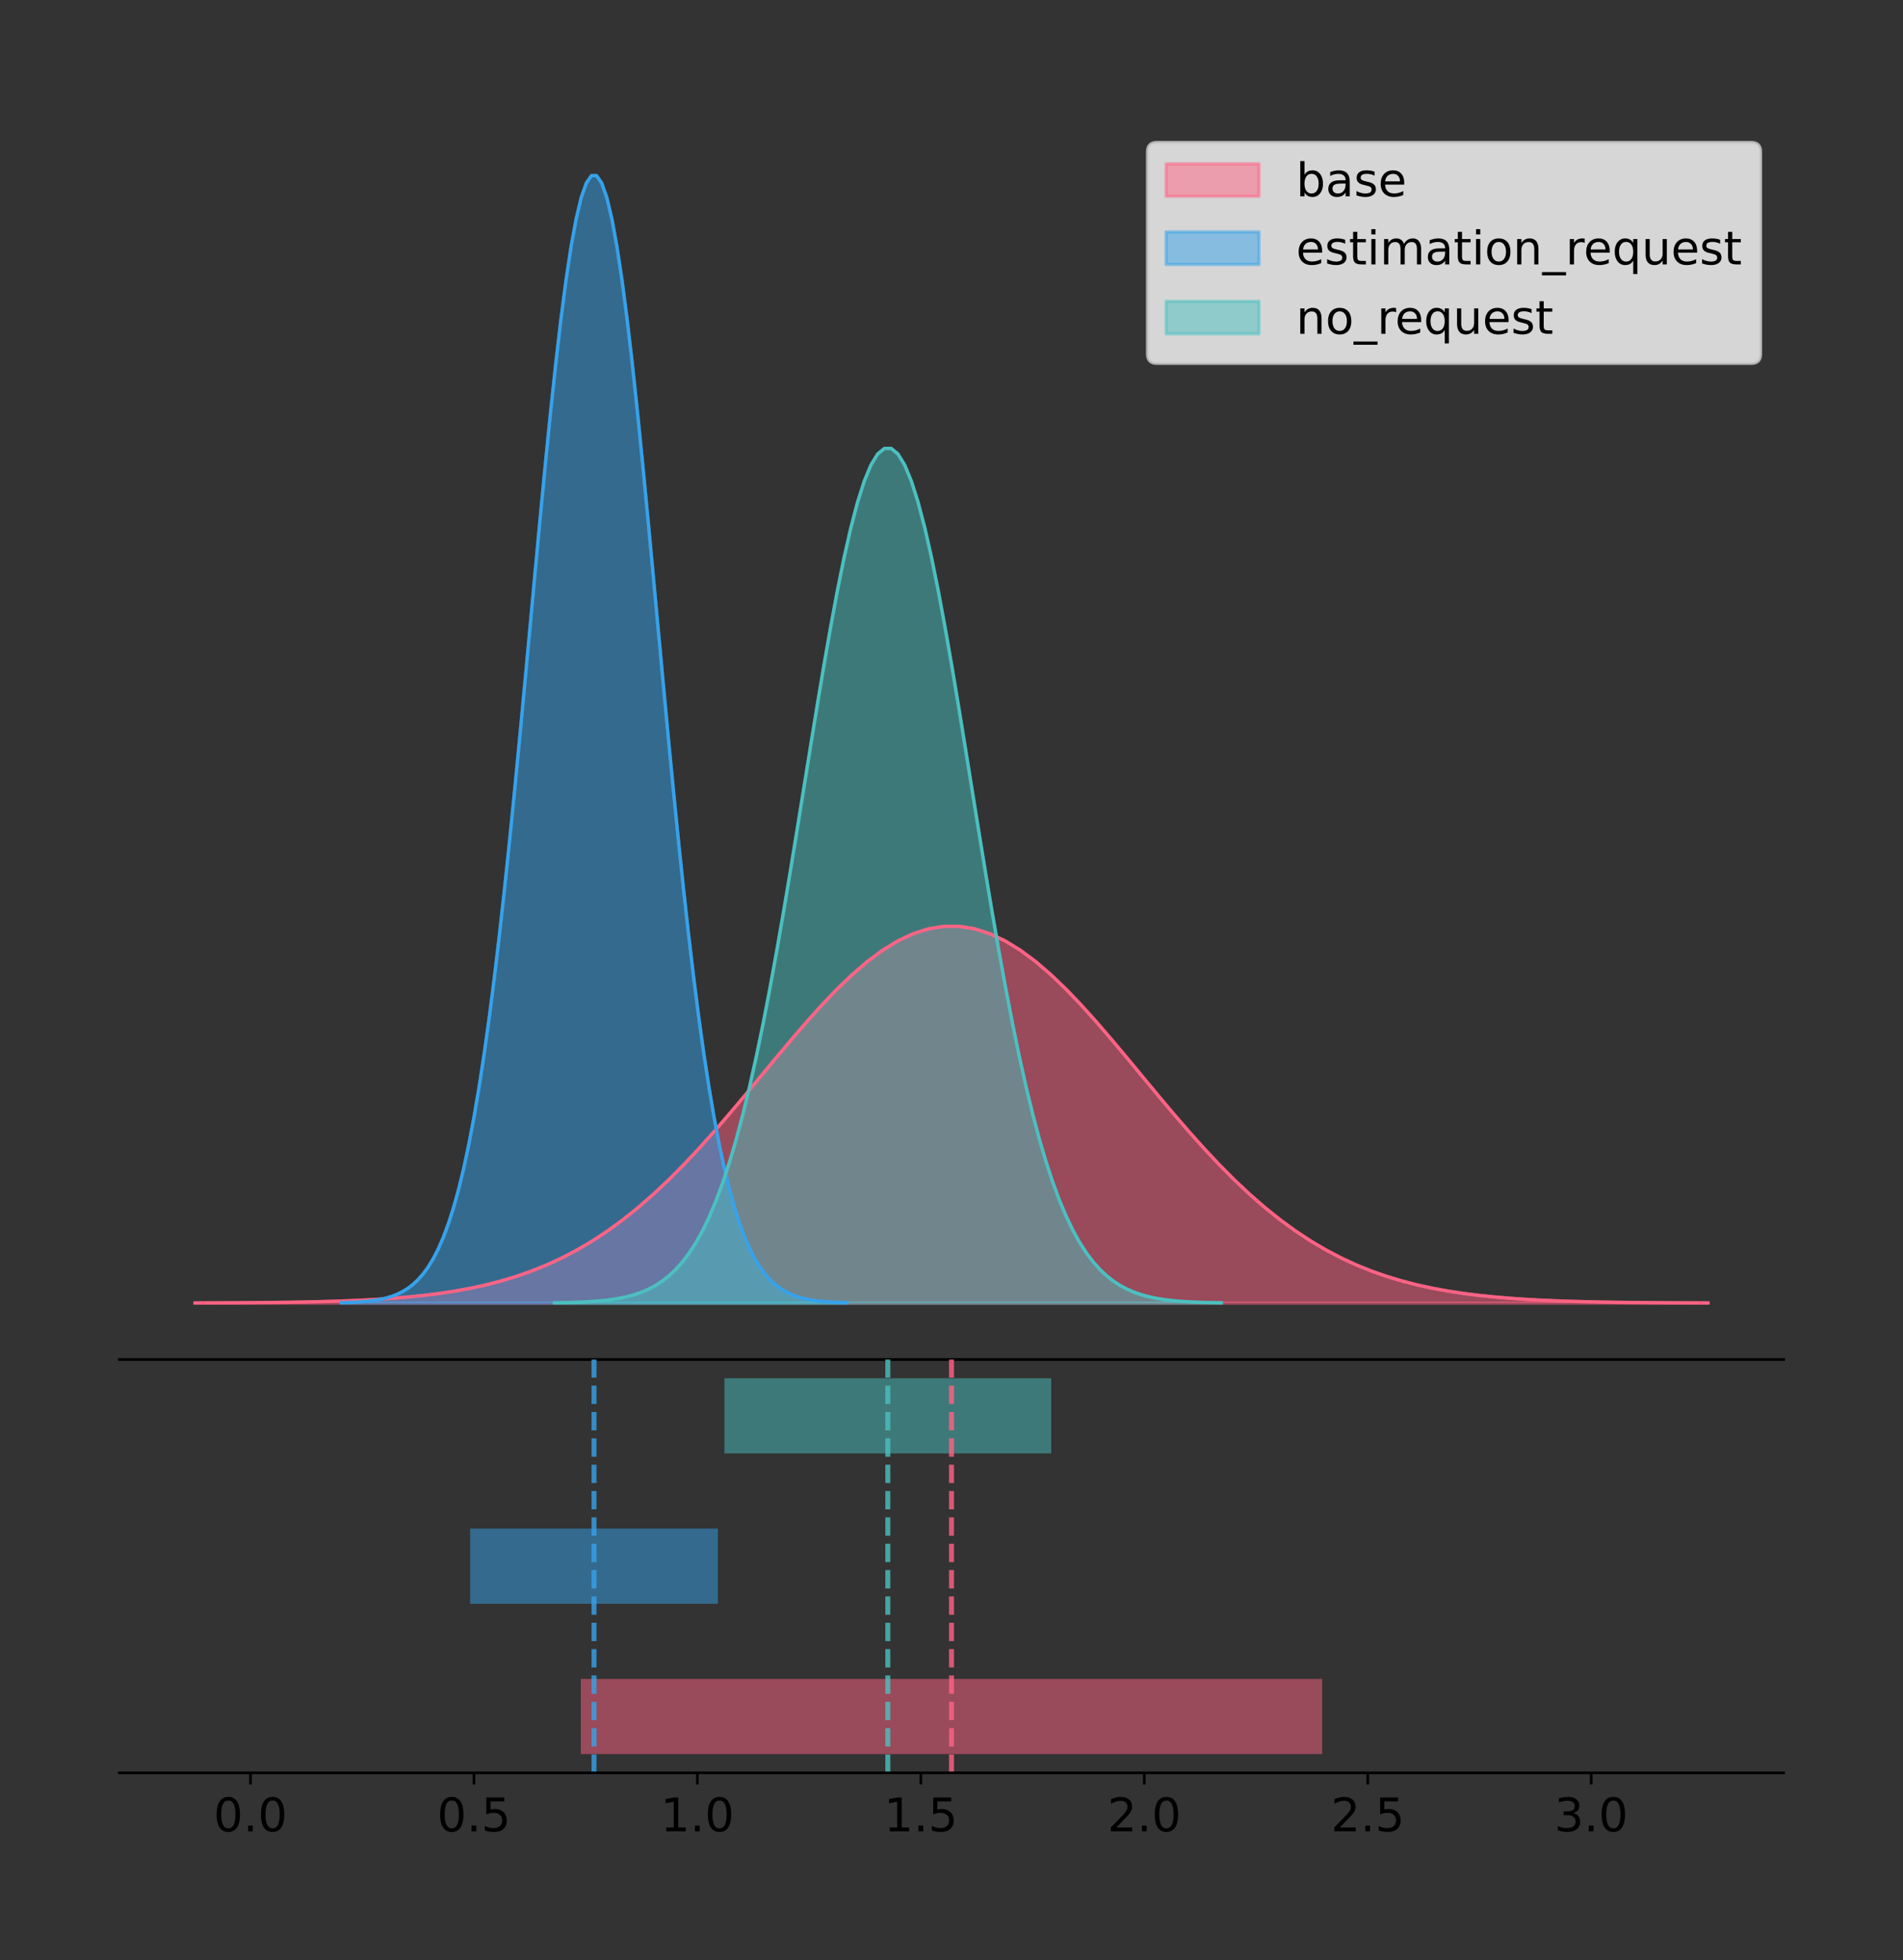 <?xml version="1.0" encoding="utf-8" standalone="no"?>
<!DOCTYPE svg PUBLIC "-//W3C//DTD SVG 1.1//EN"
  "http://www.w3.org/Graphics/SVG/1.1/DTD/svg11.dtd">
<!-- Created with matplotlib (https://matplotlib.org/) -->
<svg height="591.509pt" version="1.1" viewBox="0 0 574.2 591.509" width="574.2pt" xmlns="http://www.w3.org/2000/svg" xmlns:xlink="http://www.w3.org/1999/xlink">
 <rect x="0" y="0" width="574.2" height="591.509" fill="#333333" stroke="none"/>
 <defs>
  <style type="text/css">
*{stroke-linecap:butt;stroke-linejoin:round;}
  </style>
 </defs>
 <g id="figure_1">
  <g id="patch_1">
   <path d="M 0 591.509 
L 574.2 591.509 
L 574.2 0 
L 0 0 
z
" style="fill:none;"/>
  </g>
  <g id="axes_1">
   <g id="patch_2">
    <path d="M 36 410.22 
L 538.2 410.22 
L 538.2 36 
L 36 36 
z
" style="fill:none;"/>
   </g>
   <g id="PolyCollection_1">
    <defs>
     <path d="M 58.827 -198.299 
L 58.827 -198.338 
L 63.439 -198.352 
L 68.05 -198.371 
L 72.662 -198.397 
L 77.274 -198.431 
L 81.885 -198.476 
L 86.497 -198.535 
L 91.108 -198.612 
L 95.72 -198.711 
L 100.331 -198.837 
L 104.943 -198.997 
L 109.555 -199.199 
L 114.166 -199.453 
L 118.778 -199.768 
L 123.389 -200.157 
L 128.001 -200.635 
L 132.612 -201.215 
L 137.224 -201.916 
L 141.836 -202.757 
L 146.447 -203.757 
L 151.059 -204.938 
L 155.67 -206.322 
L 160.282 -207.932 
L 164.893 -209.789 
L 169.505 -211.915 
L 174.117 -214.329 
L 178.728 -217.049 
L 183.34 -220.087 
L 187.951 -223.453 
L 192.563 -227.15 
L 197.174 -231.175 
L 201.786 -235.518 
L 206.398 -240.16 
L 211.009 -245.075 
L 215.621 -250.226 
L 220.232 -255.57 
L 224.844 -261.052 
L 229.455 -266.612 
L 234.067 -272.18 
L 238.679 -277.682 
L 243.29 -283.039 
L 247.902 -288.168 
L 252.513 -292.988 
L 257.125 -297.416 
L 261.736 -301.377 
L 266.348 -304.798 
L 270.96 -307.616 
L 275.571 -309.779 
L 280.183 -311.244 
L 284.794 -311.984 
L 289.406 -311.984 
L 294.017 -311.244 
L 298.629 -309.779 
L 303.24 -307.616 
L 307.852 -304.798 
L 312.464 -301.377 
L 317.075 -297.416 
L 321.687 -292.988 
L 326.298 -288.168 
L 330.91 -283.039 
L 335.521 -277.682 
L 340.133 -272.18 
L 344.745 -266.612 
L 349.356 -261.052 
L 353.968 -255.57 
L 358.579 -250.226 
L 363.191 -245.075 
L 367.802 -240.16 
L 372.414 -235.518 
L 377.026 -231.175 
L 381.637 -227.15 
L 386.249 -223.453 
L 390.86 -220.087 
L 395.472 -217.049 
L 400.083 -214.329 
L 404.695 -211.915 
L 409.307 -209.789 
L 413.918 -207.932 
L 418.53 -206.322 
L 423.141 -204.938 
L 427.753 -203.757 
L 432.364 -202.757 
L 436.976 -201.916 
L 441.588 -201.215 
L 446.199 -200.635 
L 450.811 -200.157 
L 455.422 -199.768 
L 460.034 -199.453 
L 464.645 -199.199 
L 469.257 -198.997 
L 473.869 -198.837 
L 478.48 -198.711 
L 483.092 -198.612 
L 487.703 -198.535 
L 492.315 -198.476 
L 496.926 -198.431 
L 501.538 -198.397 
L 506.15 -198.371 
L 510.761 -198.352 
L 515.373 -198.338 
L 515.373 -198.299 
L 515.373 -198.299 
L 510.761 -198.299 
L 506.15 -198.299 
L 501.538 -198.299 
L 496.926 -198.299 
L 492.315 -198.299 
L 487.703 -198.299 
L 483.092 -198.299 
L 478.48 -198.299 
L 473.869 -198.299 
L 469.257 -198.299 
L 464.645 -198.299 
L 460.034 -198.299 
L 455.422 -198.299 
L 450.811 -198.299 
L 446.199 -198.299 
L 441.588 -198.299 
L 436.976 -198.299 
L 432.364 -198.299 
L 427.753 -198.299 
L 423.141 -198.299 
L 418.53 -198.299 
L 413.918 -198.299 
L 409.307 -198.299 
L 404.695 -198.299 
L 400.083 -198.299 
L 395.472 -198.299 
L 390.86 -198.299 
L 386.249 -198.299 
L 381.637 -198.299 
L 377.026 -198.299 
L 372.414 -198.299 
L 367.802 -198.299 
L 363.191 -198.299 
L 358.579 -198.299 
L 353.968 -198.299 
L 349.356 -198.299 
L 344.745 -198.299 
L 340.133 -198.299 
L 335.521 -198.299 
L 330.91 -198.299 
L 326.298 -198.299 
L 321.687 -198.299 
L 317.075 -198.299 
L 312.464 -198.299 
L 307.852 -198.299 
L 303.24 -198.299 
L 298.629 -198.299 
L 294.017 -198.299 
L 289.406 -198.299 
L 284.794 -198.299 
L 280.183 -198.299 
L 275.571 -198.299 
L 270.96 -198.299 
L 266.348 -198.299 
L 261.736 -198.299 
L 257.125 -198.299 
L 252.513 -198.299 
L 247.902 -198.299 
L 243.29 -198.299 
L 238.679 -198.299 
L 234.067 -198.299 
L 229.455 -198.299 
L 224.844 -198.299 
L 220.232 -198.299 
L 215.621 -198.299 
L 211.009 -198.299 
L 206.398 -198.299 
L 201.786 -198.299 
L 197.174 -198.299 
L 192.563 -198.299 
L 187.951 -198.299 
L 183.34 -198.299 
L 178.728 -198.299 
L 174.117 -198.299 
L 169.505 -198.299 
L 164.893 -198.299 
L 160.282 -198.299 
L 155.67 -198.299 
L 151.059 -198.299 
L 146.447 -198.299 
L 141.836 -198.299 
L 137.224 -198.299 
L 132.612 -198.299 
L 128.001 -198.299 
L 123.389 -198.299 
L 118.778 -198.299 
L 114.166 -198.299 
L 109.555 -198.299 
L 104.943 -198.299 
L 100.331 -198.299 
L 95.72 -198.299 
L 91.108 -198.299 
L 86.497 -198.299 
L 81.885 -198.299 
L 77.274 -198.299 
L 72.662 -198.299 
L 68.05 -198.299 
L 63.439 -198.299 
L 58.827 -198.299 
z
" id="m8fe8393e48" style="stroke:#ff6384;stroke-opacity:0.5;"/>
    </defs>
    <g clip-path="url(#p2a7a38141f)">
     <use style="fill:#ff6384;fill-opacity:0.5;stroke:#ff6384;stroke-opacity:0.5;" x="0" xlink:href="#m8fe8393e48" y="591.509"/>
    </g>
   </g>
   <g id="PolyCollection_2">
    <defs>
     <path d="M 102.953 -198.299 
L 102.953 -198.414 
L 104.494 -198.457 
L 106.035 -198.515 
L 107.576 -198.592 
L 109.117 -198.694 
L 110.658 -198.829 
L 112.199 -199.006 
L 113.74 -199.235 
L 115.281 -199.53 
L 116.822 -199.907 
L 118.363 -200.387 
L 119.904 -200.993 
L 121.445 -201.751 
L 122.986 -202.695 
L 124.527 -203.86 
L 126.069 -205.288 
L 127.61 -207.025 
L 129.151 -209.123 
L 130.692 -211.638 
L 132.233 -214.631 
L 133.774 -218.165 
L 135.315 -222.307 
L 136.856 -227.124 
L 138.397 -232.681 
L 139.938 -239.043 
L 141.479 -246.268 
L 143.02 -254.407 
L 144.561 -263.499 
L 146.102 -273.572 
L 147.643 -284.635 
L 149.184 -296.68 
L 150.725 -309.675 
L 152.266 -323.567 
L 153.807 -338.274 
L 155.348 -353.69 
L 156.889 -369.68 
L 158.431 -386.086 
L 159.972 -402.724 
L 161.513 -419.387 
L 163.054 -435.851 
L 164.595 -451.881 
L 166.136 -467.231 
L 167.677 -481.653 
L 169.218 -494.905 
L 170.759 -506.757 
L 172.3 -516.994 
L 173.841 -525.428 
L 175.382 -531.9 
L 176.923 -536.285 
L 178.464 -538.499 
L 180.005 -538.499 
L 181.546 -536.285 
L 183.087 -531.9 
L 184.628 -525.428 
L 186.169 -516.994 
L 187.71 -506.757 
L 189.251 -494.905 
L 190.793 -481.653 
L 192.334 -467.231 
L 193.875 -451.881 
L 195.416 -435.851 
L 196.957 -419.387 
L 198.498 -402.724 
L 200.039 -386.086 
L 201.58 -369.68 
L 203.121 -353.69 
L 204.662 -338.274 
L 206.203 -323.567 
L 207.744 -309.675 
L 209.285 -296.68 
L 210.826 -284.635 
L 212.367 -273.572 
L 213.908 -263.499 
L 215.449 -254.407 
L 216.99 -246.268 
L 218.531 -239.043 
L 220.072 -232.681 
L 221.613 -227.124 
L 223.155 -222.307 
L 224.696 -218.165 
L 226.237 -214.631 
L 227.778 -211.638 
L 229.319 -209.123 
L 230.86 -207.025 
L 232.401 -205.288 
L 233.942 -203.86 
L 235.483 -202.695 
L 237.024 -201.751 
L 238.565 -200.993 
L 240.106 -200.387 
L 241.647 -199.907 
L 243.188 -199.53 
L 244.729 -199.235 
L 246.27 -199.006 
L 247.811 -198.829 
L 249.352 -198.694 
L 250.893 -198.592 
L 252.434 -198.515 
L 253.975 -198.457 
L 255.517 -198.414 
L 255.517 -198.299 
L 255.517 -198.299 
L 253.975 -198.299 
L 252.434 -198.299 
L 250.893 -198.299 
L 249.352 -198.299 
L 247.811 -198.299 
L 246.27 -198.299 
L 244.729 -198.299 
L 243.188 -198.299 
L 241.647 -198.299 
L 240.106 -198.299 
L 238.565 -198.299 
L 237.024 -198.299 
L 235.483 -198.299 
L 233.942 -198.299 
L 232.401 -198.299 
L 230.86 -198.299 
L 229.319 -198.299 
L 227.778 -198.299 
L 226.237 -198.299 
L 224.696 -198.299 
L 223.155 -198.299 
L 221.613 -198.299 
L 220.072 -198.299 
L 218.531 -198.299 
L 216.99 -198.299 
L 215.449 -198.299 
L 213.908 -198.299 
L 212.367 -198.299 
L 210.826 -198.299 
L 209.285 -198.299 
L 207.744 -198.299 
L 206.203 -198.299 
L 204.662 -198.299 
L 203.121 -198.299 
L 201.58 -198.299 
L 200.039 -198.299 
L 198.498 -198.299 
L 196.957 -198.299 
L 195.416 -198.299 
L 193.875 -198.299 
L 192.334 -198.299 
L 190.793 -198.299 
L 189.251 -198.299 
L 187.71 -198.299 
L 186.169 -198.299 
L 184.628 -198.299 
L 183.087 -198.299 
L 181.546 -198.299 
L 180.005 -198.299 
L 178.464 -198.299 
L 176.923 -198.299 
L 175.382 -198.299 
L 173.841 -198.299 
L 172.3 -198.299 
L 170.759 -198.299 
L 169.218 -198.299 
L 167.677 -198.299 
L 166.136 -198.299 
L 164.595 -198.299 
L 163.054 -198.299 
L 161.513 -198.299 
L 159.972 -198.299 
L 158.431 -198.299 
L 156.889 -198.299 
L 155.348 -198.299 
L 153.807 -198.299 
L 152.266 -198.299 
L 150.725 -198.299 
L 149.184 -198.299 
L 147.643 -198.299 
L 146.102 -198.299 
L 144.561 -198.299 
L 143.02 -198.299 
L 141.479 -198.299 
L 139.938 -198.299 
L 138.397 -198.299 
L 136.856 -198.299 
L 135.315 -198.299 
L 133.774 -198.299 
L 132.233 -198.299 
L 130.692 -198.299 
L 129.151 -198.299 
L 127.61 -198.299 
L 126.069 -198.299 
L 124.527 -198.299 
L 122.986 -198.299 
L 121.445 -198.299 
L 119.904 -198.299 
L 118.363 -198.299 
L 116.822 -198.299 
L 115.281 -198.299 
L 113.74 -198.299 
L 112.199 -198.299 
L 110.658 -198.299 
L 109.117 -198.299 
L 107.576 -198.299 
L 106.035 -198.299 
L 104.494 -198.299 
L 102.953 -198.299 
z
" id="m124e100dbd" style="stroke:#36a2eb;stroke-opacity:0.5;"/>
    </defs>
    <g clip-path="url(#p2a7a38141f)">
     <use style="fill:#36a2eb;fill-opacity:0.5;stroke:#36a2eb;stroke-opacity:0.5;" x="0" xlink:href="#m124e100dbd" y="591.509"/>
    </g>
   </g>
   <g id="PolyCollection_3">
    <defs>
     <path d="M 167.261 -198.299 
L 167.261 -198.386 
L 169.294 -198.419 
L 171.327 -198.463 
L 173.36 -198.521 
L 175.393 -198.599 
L 177.425 -198.701 
L 179.458 -198.835 
L 181.491 -199.008 
L 183.524 -199.232 
L 185.556 -199.518 
L 187.589 -199.882 
L 189.622 -200.341 
L 191.655 -200.916 
L 193.688 -201.632 
L 195.72 -202.515 
L 197.753 -203.597 
L 199.786 -204.914 
L 201.819 -206.505 
L 203.851 -208.412 
L 205.884 -210.68 
L 207.917 -213.36 
L 209.95 -216.5 
L 211.983 -220.151 
L 214.015 -224.364 
L 216.048 -229.187 
L 218.081 -234.664 
L 220.114 -240.834 
L 222.147 -247.727 
L 224.179 -255.363 
L 226.212 -263.75 
L 228.245 -272.882 
L 230.278 -282.733 
L 232.31 -293.264 
L 234.343 -304.414 
L 236.376 -316.1 
L 238.409 -328.223 
L 240.442 -340.66 
L 242.474 -353.273 
L 244.507 -365.905 
L 246.54 -378.387 
L 248.573 -390.539 
L 250.605 -402.176 
L 252.638 -413.109 
L 254.671 -423.156 
L 256.704 -432.141 
L 258.737 -439.901 
L 260.769 -446.295 
L 262.802 -451.201 
L 264.835 -454.526 
L 266.868 -456.204 
L 268.9 -456.204 
L 270.933 -454.526 
L 272.966 -451.201 
L 274.999 -446.295 
L 277.032 -439.901 
L 279.064 -432.141 
L 281.097 -423.156 
L 283.13 -413.109 
L 285.163 -402.176 
L 287.196 -390.539 
L 289.228 -378.387 
L 291.261 -365.905 
L 293.294 -353.273 
L 295.327 -340.66 
L 297.359 -328.223 
L 299.392 -316.1 
L 301.425 -304.414 
L 303.458 -293.264 
L 305.491 -282.733 
L 307.523 -272.882 
L 309.556 -263.75 
L 311.589 -255.363 
L 313.622 -247.727 
L 315.654 -240.834 
L 317.687 -234.664 
L 319.72 -229.187 
L 321.753 -224.364 
L 323.786 -220.151 
L 325.818 -216.5 
L 327.851 -213.36 
L 329.884 -210.68 
L 331.917 -208.412 
L 333.949 -206.505 
L 335.982 -204.914 
L 338.015 -203.597 
L 340.048 -202.515 
L 342.081 -201.632 
L 344.113 -200.916 
L 346.146 -200.341 
L 348.179 -199.882 
L 350.212 -199.518 
L 352.245 -199.232 
L 354.277 -199.008 
L 356.31 -198.835 
L 358.343 -198.701 
L 360.376 -198.599 
L 362.408 -198.521 
L 364.441 -198.463 
L 366.474 -198.419 
L 368.507 -198.386 
L 368.507 -198.299 
L 368.507 -198.299 
L 366.474 -198.299 
L 364.441 -198.299 
L 362.408 -198.299 
L 360.376 -198.299 
L 358.343 -198.299 
L 356.31 -198.299 
L 354.277 -198.299 
L 352.245 -198.299 
L 350.212 -198.299 
L 348.179 -198.299 
L 346.146 -198.299 
L 344.113 -198.299 
L 342.081 -198.299 
L 340.048 -198.299 
L 338.015 -198.299 
L 335.982 -198.299 
L 333.949 -198.299 
L 331.917 -198.299 
L 329.884 -198.299 
L 327.851 -198.299 
L 325.818 -198.299 
L 323.786 -198.299 
L 321.753 -198.299 
L 319.72 -198.299 
L 317.687 -198.299 
L 315.654 -198.299 
L 313.622 -198.299 
L 311.589 -198.299 
L 309.556 -198.299 
L 307.523 -198.299 
L 305.491 -198.299 
L 303.458 -198.299 
L 301.425 -198.299 
L 299.392 -198.299 
L 297.359 -198.299 
L 295.327 -198.299 
L 293.294 -198.299 
L 291.261 -198.299 
L 289.228 -198.299 
L 287.196 -198.299 
L 285.163 -198.299 
L 283.13 -198.299 
L 281.097 -198.299 
L 279.064 -198.299 
L 277.032 -198.299 
L 274.999 -198.299 
L 272.966 -198.299 
L 270.933 -198.299 
L 268.9 -198.299 
L 266.868 -198.299 
L 264.835 -198.299 
L 262.802 -198.299 
L 260.769 -198.299 
L 258.737 -198.299 
L 256.704 -198.299 
L 254.671 -198.299 
L 252.638 -198.299 
L 250.605 -198.299 
L 248.573 -198.299 
L 246.54 -198.299 
L 244.507 -198.299 
L 242.474 -198.299 
L 240.442 -198.299 
L 238.409 -198.299 
L 236.376 -198.299 
L 234.343 -198.299 
L 232.31 -198.299 
L 230.278 -198.299 
L 228.245 -198.299 
L 226.212 -198.299 
L 224.179 -198.299 
L 222.147 -198.299 
L 220.114 -198.299 
L 218.081 -198.299 
L 216.048 -198.299 
L 214.015 -198.299 
L 211.983 -198.299 
L 209.95 -198.299 
L 207.917 -198.299 
L 205.884 -198.299 
L 203.851 -198.299 
L 201.819 -198.299 
L 199.786 -198.299 
L 197.753 -198.299 
L 195.72 -198.299 
L 193.688 -198.299 
L 191.655 -198.299 
L 189.622 -198.299 
L 187.589 -198.299 
L 185.556 -198.299 
L 183.524 -198.299 
L 181.491 -198.299 
L 179.458 -198.299 
L 177.425 -198.299 
L 175.393 -198.299 
L 173.36 -198.299 
L 171.327 -198.299 
L 169.294 -198.299 
L 167.261 -198.299 
z
" id="mc38fcf47a7" style="stroke:#4bc0c0;stroke-opacity:0.5;"/>
    </defs>
    <g clip-path="url(#p2a7a38141f)">
     <use style="fill:#4bc0c0;fill-opacity:0.5;stroke:#4bc0c0;stroke-opacity:0.5;" x="0" xlink:href="#mc38fcf47a7" y="591.509"/>
    </g>
   </g>
   <g id="line2d_1">
    <path clip-path="url(#p2a7a38141f)" d="M 58.827 393.172 
L 63.439 393.157 
L 68.05 393.138 
L 72.662 393.112 
L 77.274 393.078 
L 81.885 393.033 
L 86.497 392.974 
L 91.108 392.897 
L 95.72 392.799 
L 100.331 392.673 
L 104.943 392.512 
L 109.555 392.31 
L 114.166 392.056 
L 118.778 391.741 
L 123.389 391.352 
L 128.001 390.875 
L 132.612 390.294 
L 137.224 389.593 
L 141.836 388.753 
L 146.447 387.752 
L 151.059 386.571 
L 155.67 385.187 
L 160.282 383.578 
L 164.893 381.721 
L 169.505 379.595 
L 174.117 377.18 
L 178.728 374.461 
L 183.34 371.422 
L 187.951 368.056 
L 192.563 364.359 
L 197.174 360.334 
L 201.786 355.991 
L 206.398 351.349 
L 211.009 346.435 
L 215.621 341.283 
L 220.232 335.94 
L 224.844 330.457 
L 229.455 324.898 
L 234.067 319.329 
L 238.679 313.827 
L 243.29 308.471 
L 247.902 303.341 
L 252.513 298.522 
L 257.125 294.093 
L 261.736 290.133 
L 266.348 286.712 
L 270.96 283.893 
L 275.571 281.731 
L 280.183 280.265 
L 284.794 279.525 
L 289.406 279.525 
L 294.017 280.265 
L 298.629 281.731 
L 303.24 283.893 
L 307.852 286.712 
L 312.464 290.133 
L 317.075 294.093 
L 321.687 298.522 
L 326.298 303.341 
L 330.91 308.471 
L 335.521 313.827 
L 340.133 319.329 
L 344.745 324.898 
L 349.356 330.457 
L 353.968 335.94 
L 358.579 341.283 
L 363.191 346.435 
L 367.802 351.349 
L 372.414 355.991 
L 377.026 360.334 
L 381.637 364.359 
L 386.249 368.056 
L 390.86 371.422 
L 395.472 374.461 
L 400.083 377.18 
L 404.695 379.595 
L 409.307 381.721 
L 413.918 383.578 
L 418.53 385.187 
L 423.141 386.571 
L 427.753 387.752 
L 432.364 388.753 
L 436.976 389.593 
L 441.588 390.294 
L 446.199 390.875 
L 450.811 391.352 
L 455.422 391.741 
L 460.034 392.056 
L 464.645 392.31 
L 469.257 392.512 
L 473.869 392.673 
L 478.48 392.799 
L 483.092 392.897 
L 487.703 392.974 
L 492.315 393.033 
L 496.926 393.078 
L 501.538 393.112 
L 506.15 393.138 
L 510.761 393.157 
L 515.373 393.172 
" style="fill:none;stroke:#ff6384;stroke-linecap:square;"/>
   </g>
   <g id="line2d_2">
    <path clip-path="url(#p2a7a38141f)" d="M 102.953 393.096 
L 104.494 393.053 
L 106.035 392.995 
L 107.576 392.918 
L 109.117 392.815 
L 110.658 392.68 
L 112.199 392.504 
L 113.74 392.275 
L 115.281 391.98 
L 116.822 391.602 
L 118.363 391.122 
L 119.904 390.516 
L 121.445 389.758 
L 122.986 388.814 
L 124.527 387.65 
L 126.069 386.222 
L 127.61 384.485 
L 129.151 382.386 
L 130.692 379.871 
L 132.233 376.878 
L 133.774 373.344 
L 135.315 369.202 
L 136.856 364.386 
L 138.397 358.828 
L 139.938 352.466 
L 141.479 345.241 
L 143.02 337.103 
L 144.561 328.01 
L 146.102 317.937 
L 147.643 306.874 
L 149.184 294.829 
L 150.725 281.834 
L 152.266 267.942 
L 153.807 253.235 
L 155.348 237.82 
L 156.889 221.829 
L 158.431 205.423 
L 159.972 188.786 
L 161.513 172.123 
L 163.054 155.658 
L 164.595 139.628 
L 166.136 124.279 
L 167.677 109.857 
L 169.218 96.604 
L 170.759 84.752 
L 172.3 74.515 
L 173.841 66.081 
L 175.382 59.61 
L 176.923 55.224 
L 178.464 53.01 
L 180.005 53.01 
L 181.546 55.224 
L 183.087 59.61 
L 184.628 66.081 
L 186.169 74.515 
L 187.71 84.752 
L 189.251 96.604 
L 190.793 109.857 
L 192.334 124.279 
L 193.875 139.628 
L 195.416 155.658 
L 196.957 172.123 
L 198.498 188.786 
L 200.039 205.423 
L 201.58 221.829 
L 203.121 237.82 
L 204.662 253.235 
L 206.203 267.942 
L 207.744 281.834 
L 209.285 294.829 
L 210.826 306.874 
L 212.367 317.937 
L 213.908 328.01 
L 215.449 337.103 
L 216.99 345.241 
L 218.531 352.466 
L 220.072 358.828 
L 221.613 364.386 
L 223.155 369.202 
L 224.696 373.344 
L 226.237 376.878 
L 227.778 379.871 
L 229.319 382.386 
L 230.86 384.485 
L 232.401 386.222 
L 233.942 387.65 
L 235.483 388.814 
L 237.024 389.758 
L 238.565 390.516 
L 240.106 391.122 
L 241.647 391.602 
L 243.188 391.98 
L 244.729 392.275 
L 246.27 392.504 
L 247.811 392.68 
L 249.352 392.815 
L 250.893 392.918 
L 252.434 392.995 
L 253.975 393.053 
L 255.517 393.096 
" style="fill:none;stroke:#36a2eb;stroke-linecap:square;"/>
   </g>
   <g id="line2d_3">
    <path clip-path="url(#p2a7a38141f)" d="M 167.261 393.123 
L 169.294 393.091 
L 171.327 393.047 
L 173.36 392.988 
L 175.393 392.911 
L 177.425 392.808 
L 179.458 392.675 
L 181.491 392.501 
L 183.524 392.277 
L 185.556 391.991 
L 187.589 391.627 
L 189.622 391.168 
L 191.655 390.593 
L 193.688 389.878 
L 195.72 388.995 
L 197.753 387.912 
L 199.786 386.595 
L 201.819 385.005 
L 203.851 383.098 
L 205.884 380.829 
L 207.917 378.15 
L 209.95 375.01 
L 211.983 371.358 
L 214.015 367.145 
L 216.048 362.322 
L 218.081 356.845 
L 220.114 350.675 
L 222.147 343.782 
L 224.179 336.146 
L 226.212 327.759 
L 228.245 318.628 
L 230.278 308.776 
L 232.31 298.245 
L 234.343 287.096 
L 236.376 275.409 
L 238.409 263.286 
L 240.442 250.849 
L 242.474 238.236 
L 244.507 225.604 
L 246.54 213.122 
L 248.573 200.97 
L 250.605 189.334 
L 252.638 178.4 
L 254.671 168.354 
L 256.704 159.369 
L 258.737 151.608 
L 260.769 145.214 
L 262.802 140.308 
L 264.835 136.984 
L 266.868 135.305 
L 268.9 135.305 
L 270.933 136.984 
L 272.966 140.308 
L 274.999 145.214 
L 277.032 151.608 
L 279.064 159.369 
L 281.097 168.354 
L 283.13 178.4 
L 285.163 189.334 
L 287.196 200.97 
L 289.228 213.122 
L 291.261 225.604 
L 293.294 238.236 
L 295.327 250.849 
L 297.359 263.286 
L 299.392 275.409 
L 301.425 287.096 
L 303.458 298.245 
L 305.491 308.776 
L 307.523 318.628 
L 309.556 327.759 
L 311.589 336.146 
L 313.622 343.782 
L 315.654 350.675 
L 317.687 356.845 
L 319.72 362.322 
L 321.753 367.145 
L 323.786 371.358 
L 325.818 375.01 
L 327.851 378.15 
L 329.884 380.829 
L 331.917 383.098 
L 333.949 385.005 
L 335.982 386.595 
L 338.015 387.912 
L 340.048 388.995 
L 342.081 389.878 
L 344.113 390.593 
L 346.146 391.168 
L 348.179 391.627 
L 350.212 391.991 
L 352.245 392.277 
L 354.277 392.501 
L 356.31 392.675 
L 358.343 392.808 
L 360.376 392.911 
L 362.408 392.988 
L 364.441 393.047 
L 366.474 393.091 
L 368.507 393.123 
" style="fill:none;stroke:#4bc0c0;stroke-linecap:square;"/>
   </g>
   <g id="patch_3">
    <path d="M 36 410.22 
L 538.2 410.22 
" style="fill:none;stroke:#000000;stroke-linecap:square;stroke-linejoin:miter;stroke-width:0.8;"/>
   </g>
   <g id="legend_1">
    <g id="patch_4">
     <path d="M 349.071 109.627 
L 528.4 109.627 
Q 531.2 109.627 531.2 106.827 
L 531.2 45.8 
Q 531.2 43 528.4 43 
L 349.071 43 
Q 346.271 43 346.271 45.8 
L 346.271 106.827 
Q 346.271 109.627 349.071 109.627 
z
" style="fill:#ffffff;opacity:0.8;stroke:#cccccc;stroke-linejoin:miter;"/>
    </g>
    <g id="patch_5">
     <path d="M 351.871 59.238 
L 379.871 59.238 
L 379.871 49.438 
L 351.871 49.438 
z
" style="fill:#ff6384;opacity:0.5;stroke:#ff6384;stroke-linejoin:miter;"/>
    </g>
    <g id="text_1">
     <!-- base -->
     <defs>
      <path d="M 48.688 27.297 
Q 48.688 37.203 44.609 42.844 
Q 40.531 48.484 33.406 48.484 
Q 26.266 48.484 22.188 42.844 
Q 18.109 37.203 18.109 27.297 
Q 18.109 17.391 22.188 11.75 
Q 26.266 6.109 33.406 6.109 
Q 40.531 6.109 44.609 11.75 
Q 48.688 17.391 48.688 27.297 
z
M 18.109 46.391 
Q 20.953 51.266 25.266 53.625 
Q 29.594 56 35.594 56 
Q 45.562 56 51.781 48.094 
Q 58.016 40.188 58.016 27.297 
Q 58.016 14.406 51.781 6.484 
Q 45.562 -1.422 35.594 -1.422 
Q 29.594 -1.422 25.266 0.953 
Q 20.953 3.328 18.109 8.203 
L 18.109 0 
L 9.078 0 
L 9.078 75.984 
L 18.109 75.984 
z
" id="DejaVuSans-98"/>
      <path d="M 34.281 27.484 
Q 23.391 27.484 19.188 25 
Q 14.984 22.516 14.984 16.5 
Q 14.984 11.719 18.141 8.906 
Q 21.297 6.109 26.703 6.109 
Q 34.188 6.109 38.703 11.406 
Q 43.219 16.703 43.219 25.484 
L 43.219 27.484 
z
M 52.203 31.203 
L 52.203 0 
L 43.219 0 
L 43.219 8.297 
Q 40.141 3.328 35.547 0.953 
Q 30.953 -1.422 24.312 -1.422 
Q 15.922 -1.422 10.953 3.297 
Q 6 8.016 6 15.922 
Q 6 25.141 12.172 29.828 
Q 18.359 34.516 30.609 34.516 
L 43.219 34.516 
L 43.219 35.406 
Q 43.219 41.609 39.141 45 
Q 35.062 48.391 27.688 48.391 
Q 23 48.391 18.547 47.266 
Q 14.109 46.141 10.016 43.891 
L 10.016 52.203 
Q 14.938 54.109 19.578 55.047 
Q 24.219 56 28.609 56 
Q 40.484 56 46.344 49.844 
Q 52.203 43.703 52.203 31.203 
z
" id="DejaVuSans-97"/>
      <path d="M 44.281 53.078 
L 44.281 44.578 
Q 40.484 46.531 36.375 47.5 
Q 32.281 48.484 27.875 48.484 
Q 21.188 48.484 17.844 46.438 
Q 14.5 44.391 14.5 40.281 
Q 14.5 37.156 16.891 35.375 
Q 19.281 33.594 26.516 31.984 
L 29.594 31.297 
Q 39.156 29.25 43.188 25.516 
Q 47.219 21.781 47.219 15.094 
Q 47.219 7.469 41.188 3.016 
Q 35.156 -1.422 24.609 -1.422 
Q 20.219 -1.422 15.453 -0.562 
Q 10.688 0.297 5.422 2 
L 5.422 11.281 
Q 10.406 8.688 15.234 7.391 
Q 20.062 6.109 24.812 6.109 
Q 31.156 6.109 34.562 8.281 
Q 37.984 10.453 37.984 14.406 
Q 37.984 18.062 35.516 20.016 
Q 33.062 21.969 24.703 23.781 
L 21.578 24.516 
Q 13.234 26.266 9.516 29.906 
Q 5.812 33.547 5.812 39.891 
Q 5.812 47.609 11.281 51.797 
Q 16.75 56 26.812 56 
Q 31.781 56 36.172 55.266 
Q 40.578 54.547 44.281 53.078 
z
" id="DejaVuSans-115"/>
      <path d="M 56.203 29.594 
L 56.203 25.203 
L 14.891 25.203 
Q 15.484 15.922 20.484 11.062 
Q 25.484 6.203 34.422 6.203 
Q 39.594 6.203 44.453 7.469 
Q 49.312 8.734 54.109 11.281 
L 54.109 2.781 
Q 49.266 0.734 44.188 -0.344 
Q 39.109 -1.422 33.891 -1.422 
Q 20.797 -1.422 13.156 6.188 
Q 5.516 13.812 5.516 26.812 
Q 5.516 40.234 12.766 48.109 
Q 20.016 56 32.328 56 
Q 43.359 56 49.781 48.891 
Q 56.203 41.797 56.203 29.594 
z
M 47.219 32.234 
Q 47.125 39.594 43.094 43.984 
Q 39.062 48.391 32.422 48.391 
Q 24.906 48.391 20.391 44.141 
Q 15.875 39.891 15.188 32.172 
z
" id="DejaVuSans-101"/>
     </defs>
     <g transform="translate(391.071 59.238)scale(0.14 -0.14)">
      <use xlink:href="#DejaVuSans-98"/>
      <use x="63.477" xlink:href="#DejaVuSans-97"/>
      <use x="124.756" xlink:href="#DejaVuSans-115"/>
      <use x="176.855" xlink:href="#DejaVuSans-101"/>
     </g>
    </g>
    <g id="patch_6">
     <path d="M 351.871 79.787 
L 379.871 79.787 
L 379.871 69.987 
L 351.871 69.987 
z
" style="fill:#36a2eb;opacity:0.5;stroke:#36a2eb;stroke-linejoin:miter;"/>
    </g>
    <g id="text_2">
     <!-- estimation_request -->
     <defs>
      <path d="M 18.312 70.219 
L 18.312 54.688 
L 36.812 54.688 
L 36.812 47.703 
L 18.312 47.703 
L 18.312 18.016 
Q 18.312 11.328 20.141 9.422 
Q 21.969 7.516 27.594 7.516 
L 36.812 7.516 
L 36.812 0 
L 27.594 0 
Q 17.188 0 13.234 3.875 
Q 9.281 7.766 9.281 18.016 
L 9.281 47.703 
L 2.688 47.703 
L 2.688 54.688 
L 9.281 54.688 
L 9.281 70.219 
z
" id="DejaVuSans-116"/>
      <path d="M 9.422 54.688 
L 18.406 54.688 
L 18.406 0 
L 9.422 0 
z
M 9.422 75.984 
L 18.406 75.984 
L 18.406 64.594 
L 9.422 64.594 
z
" id="DejaVuSans-105"/>
      <path d="M 52 44.188 
Q 55.375 50.25 60.062 53.125 
Q 64.75 56 71.094 56 
Q 79.641 56 84.281 50.016 
Q 88.922 44.047 88.922 33.016 
L 88.922 0 
L 79.891 0 
L 79.891 32.719 
Q 79.891 40.578 77.094 44.375 
Q 74.312 48.188 68.609 48.188 
Q 61.625 48.188 57.562 43.547 
Q 53.516 38.922 53.516 30.906 
L 53.516 0 
L 44.484 0 
L 44.484 32.719 
Q 44.484 40.625 41.703 44.406 
Q 38.922 48.188 33.109 48.188 
Q 26.219 48.188 22.156 43.531 
Q 18.109 38.875 18.109 30.906 
L 18.109 0 
L 9.078 0 
L 9.078 54.688 
L 18.109 54.688 
L 18.109 46.188 
Q 21.188 51.219 25.484 53.609 
Q 29.781 56 35.688 56 
Q 41.656 56 45.828 52.969 
Q 50 49.953 52 44.188 
z
" id="DejaVuSans-109"/>
      <path d="M 30.609 48.391 
Q 23.391 48.391 19.188 42.75 
Q 14.984 37.109 14.984 27.297 
Q 14.984 17.484 19.156 11.844 
Q 23.344 6.203 30.609 6.203 
Q 37.797 6.203 41.984 11.859 
Q 46.188 17.531 46.188 27.297 
Q 46.188 37.016 41.984 42.703 
Q 37.797 48.391 30.609 48.391 
z
M 30.609 56 
Q 42.328 56 49.016 48.375 
Q 55.719 40.766 55.719 27.297 
Q 55.719 13.875 49.016 6.219 
Q 42.328 -1.422 30.609 -1.422 
Q 18.844 -1.422 12.172 6.219 
Q 5.516 13.875 5.516 27.297 
Q 5.516 40.766 12.172 48.375 
Q 18.844 56 30.609 56 
z
" id="DejaVuSans-111"/>
      <path d="M 54.891 33.016 
L 54.891 0 
L 45.906 0 
L 45.906 32.719 
Q 45.906 40.484 42.875 44.328 
Q 39.844 48.188 33.797 48.188 
Q 26.516 48.188 22.312 43.547 
Q 18.109 38.922 18.109 30.906 
L 18.109 0 
L 9.078 0 
L 9.078 54.688 
L 18.109 54.688 
L 18.109 46.188 
Q 21.344 51.125 25.703 53.562 
Q 30.078 56 35.797 56 
Q 45.219 56 50.047 50.172 
Q 54.891 44.344 54.891 33.016 
z
" id="DejaVuSans-110"/>
      <path d="M 50.984 -16.609 
L 50.984 -23.578 
L -0.984 -23.578 
L -0.984 -16.609 
z
" id="DejaVuSans-95"/>
      <path d="M 41.109 46.297 
Q 39.594 47.172 37.812 47.578 
Q 36.031 48 33.891 48 
Q 26.266 48 22.188 43.047 
Q 18.109 38.094 18.109 28.812 
L 18.109 0 
L 9.078 0 
L 9.078 54.688 
L 18.109 54.688 
L 18.109 46.188 
Q 20.953 51.172 25.484 53.578 
Q 30.031 56 36.531 56 
Q 37.453 56 38.578 55.875 
Q 39.703 55.766 41.062 55.516 
z
" id="DejaVuSans-114"/>
      <path d="M 14.797 27.297 
Q 14.797 17.391 18.875 11.75 
Q 22.953 6.109 30.078 6.109 
Q 37.203 6.109 41.297 11.75 
Q 45.406 17.391 45.406 27.297 
Q 45.406 37.203 41.297 42.844 
Q 37.203 48.484 30.078 48.484 
Q 22.953 48.484 18.875 42.844 
Q 14.797 37.203 14.797 27.297 
z
M 45.406 8.203 
Q 42.578 3.328 38.25 0.953 
Q 33.938 -1.422 27.875 -1.422 
Q 17.969 -1.422 11.734 6.484 
Q 5.516 14.406 5.516 27.297 
Q 5.516 40.188 11.734 48.094 
Q 17.969 56 27.875 56 
Q 33.938 56 38.25 53.625 
Q 42.578 51.266 45.406 46.391 
L 45.406 54.688 
L 54.391 54.688 
L 54.391 -20.797 
L 45.406 -20.797 
z
" id="DejaVuSans-113"/>
      <path d="M 8.5 21.578 
L 8.5 54.688 
L 17.484 54.688 
L 17.484 21.922 
Q 17.484 14.156 20.5 10.266 
Q 23.531 6.391 29.594 6.391 
Q 36.859 6.391 41.078 11.031 
Q 45.312 15.672 45.312 23.688 
L 45.312 54.688 
L 54.297 54.688 
L 54.297 0 
L 45.312 0 
L 45.312 8.406 
Q 42.047 3.422 37.719 1 
Q 33.406 -1.422 27.688 -1.422 
Q 18.266 -1.422 13.375 4.438 
Q 8.5 10.297 8.5 21.578 
z
M 31.109 56 
z
" id="DejaVuSans-117"/>
     </defs>
     <g transform="translate(391.071 79.787)scale(0.14 -0.14)">
      <use xlink:href="#DejaVuSans-101"/>
      <use x="61.523" xlink:href="#DejaVuSans-115"/>
      <use x="113.623" xlink:href="#DejaVuSans-116"/>
      <use x="152.832" xlink:href="#DejaVuSans-105"/>
      <use x="180.615" xlink:href="#DejaVuSans-109"/>
      <use x="278.027" xlink:href="#DejaVuSans-97"/>
      <use x="339.307" xlink:href="#DejaVuSans-116"/>
      <use x="378.516" xlink:href="#DejaVuSans-105"/>
      <use x="406.299" xlink:href="#DejaVuSans-111"/>
      <use x="467.48" xlink:href="#DejaVuSans-110"/>
      <use x="530.859" xlink:href="#DejaVuSans-95"/>
      <use x="580.859" xlink:href="#DejaVuSans-114"/>
      <use x="619.723" xlink:href="#DejaVuSans-101"/>
      <use x="681.246" xlink:href="#DejaVuSans-113"/>
      <use x="744.723" xlink:href="#DejaVuSans-117"/>
      <use x="808.102" xlink:href="#DejaVuSans-101"/>
      <use x="869.625" xlink:href="#DejaVuSans-115"/>
      <use x="921.725" xlink:href="#DejaVuSans-116"/>
     </g>
    </g>
    <g id="patch_7">
     <path d="M 351.871 100.726 
L 379.871 100.726 
L 379.871 90.926 
L 351.871 90.926 
z
" style="fill:#4bc0c0;opacity:0.5;stroke:#4bc0c0;stroke-linejoin:miter;"/>
    </g>
    <g id="text_3">
     <!-- no_request -->
     <g transform="translate(391.071 100.726)scale(0.14 -0.14)">
      <use xlink:href="#DejaVuSans-110"/>
      <use x="63.379" xlink:href="#DejaVuSans-111"/>
      <use x="124.561" xlink:href="#DejaVuSans-95"/>
      <use x="174.561" xlink:href="#DejaVuSans-114"/>
      <use x="213.424" xlink:href="#DejaVuSans-101"/>
      <use x="274.947" xlink:href="#DejaVuSans-113"/>
      <use x="338.424" xlink:href="#DejaVuSans-117"/>
      <use x="401.803" xlink:href="#DejaVuSans-101"/>
      <use x="463.326" xlink:href="#DejaVuSans-115"/>
      <use x="515.426" xlink:href="#DejaVuSans-116"/>
     </g>
    </g>
   </g>
  </g>
  <g id="axes_2">
   <g id="patch_8">
    <path d="M 36 534.96 
L 538.2 534.96 
L 538.2 410.22 
L 36 410.22 
z
" style="fill:none;"/>
   </g>
   <g id="patch_9">
    <path clip-path="url(#p5e7ec504ff)" d="M 175.246 529.29 
L 398.954 529.29 
L 398.954 506.61 
L 175.246 506.61 
z
" style="fill:#ff6384;opacity:0.5;"/>
   </g>
   <g id="patch_10">
    <path clip-path="url(#p5e7ec504ff)" d="M 141.857 483.93 
L 216.613 483.93 
L 216.613 461.25 
L 141.857 461.25 
z
" style="fill:#36a2eb;opacity:0.5;"/>
   </g>
   <g id="patch_11">
    <path clip-path="url(#p5e7ec504ff)" d="M 218.579 438.57 
L 317.189 438.57 
L 317.189 415.89 
L 218.579 415.89 
z
" style="fill:#4bc0c0;opacity:0.5;"/>
   </g>
   <g id="matplotlib.axis_1">
    <g id="xtick_1">
     <g id="line2d_4">
      <defs>
       <path d="M 0 0 
L 0 3.5 
" id="m8ae442aa0f" style="stroke:#000000;stroke-width:0.8;"/>
      </defs>
      <g>
       <use style="stroke:#000000;stroke-width:0.8;" x="75.577" xlink:href="#m8ae442aa0f" y="534.96"/>
      </g>
     </g>
     <g id="text_4">
      <!-- 0.0 -->
      <defs>
       <path d="M 31.781 66.406 
Q 24.172 66.406 20.328 58.906 
Q 16.5 51.422 16.5 36.375 
Q 16.5 21.391 20.328 13.891 
Q 24.172 6.391 31.781 6.391 
Q 39.453 6.391 43.281 13.891 
Q 47.125 21.391 47.125 36.375 
Q 47.125 51.422 43.281 58.906 
Q 39.453 66.406 31.781 66.406 
z
M 31.781 74.219 
Q 44.047 74.219 50.516 64.516 
Q 56.984 54.828 56.984 36.375 
Q 56.984 17.969 50.516 8.266 
Q 44.047 -1.422 31.781 -1.422 
Q 19.531 -1.422 13.062 8.266 
Q 6.594 17.969 6.594 36.375 
Q 6.594 54.828 13.062 64.516 
Q 19.531 74.219 31.781 74.219 
z
" id="DejaVuSans-48"/>
       <path d="M 10.688 12.406 
L 21 12.406 
L 21 0 
L 10.688 0 
z
" id="DejaVuSans-46"/>
      </defs>
      <g transform="translate(64.444 552.598)scale(0.14 -0.14)">
       <use xlink:href="#DejaVuSans-48"/>
       <use x="63.623" xlink:href="#DejaVuSans-46"/>
       <use x="95.41" xlink:href="#DejaVuSans-48"/>
      </g>
     </g>
    </g>
    <g id="xtick_2">
     <g id="line2d_5">
      <g>
       <use style="stroke:#000000;stroke-width:0.8;" x="143.001" xlink:href="#m8ae442aa0f" y="534.96"/>
      </g>
     </g>
     <g id="text_5">
      <!-- 0.5 -->
      <defs>
       <path d="M 10.797 72.906 
L 49.516 72.906 
L 49.516 64.594 
L 19.828 64.594 
L 19.828 46.734 
Q 21.969 47.469 24.109 47.828 
Q 26.266 48.188 28.422 48.188 
Q 40.625 48.188 47.75 41.5 
Q 54.891 34.812 54.891 23.391 
Q 54.891 11.625 47.562 5.094 
Q 40.234 -1.422 26.906 -1.422 
Q 22.312 -1.422 17.547 -0.641 
Q 12.797 0.141 7.719 1.703 
L 7.719 11.625 
Q 12.109 9.234 16.797 8.062 
Q 21.484 6.891 26.703 6.891 
Q 35.156 6.891 40.078 11.328 
Q 45.016 15.766 45.016 23.391 
Q 45.016 31 40.078 35.438 
Q 35.156 39.891 26.703 39.891 
Q 22.75 39.891 18.812 39.016 
Q 14.891 38.141 10.797 36.281 
z
" id="DejaVuSans-53"/>
      </defs>
      <g transform="translate(131.869 552.598)scale(0.14 -0.14)">
       <use xlink:href="#DejaVuSans-48"/>
       <use x="63.623" xlink:href="#DejaVuSans-46"/>
       <use x="95.41" xlink:href="#DejaVuSans-53"/>
      </g>
     </g>
    </g>
    <g id="xtick_3">
     <g id="line2d_6">
      <g>
       <use style="stroke:#000000;stroke-width:0.8;" x="210.425" xlink:href="#m8ae442aa0f" y="534.96"/>
      </g>
     </g>
     <g id="text_6">
      <!-- 1.0 -->
      <defs>
       <path d="M 12.406 8.297 
L 28.516 8.297 
L 28.516 63.922 
L 10.984 60.406 
L 10.984 69.391 
L 28.422 72.906 
L 38.281 72.906 
L 38.281 8.297 
L 54.391 8.297 
L 54.391 0 
L 12.406 0 
z
" id="DejaVuSans-49"/>
      </defs>
      <g transform="translate(199.293 552.598)scale(0.14 -0.14)">
       <use xlink:href="#DejaVuSans-49"/>
       <use x="63.623" xlink:href="#DejaVuSans-46"/>
       <use x="95.41" xlink:href="#DejaVuSans-48"/>
      </g>
     </g>
    </g>
    <g id="xtick_4">
     <g id="line2d_7">
      <g>
       <use style="stroke:#000000;stroke-width:0.8;" x="277.849" xlink:href="#m8ae442aa0f" y="534.96"/>
      </g>
     </g>
     <g id="text_7">
      <!-- 1.5 -->
      <g transform="translate(266.717 552.598)scale(0.14 -0.14)">
       <use xlink:href="#DejaVuSans-49"/>
       <use x="63.623" xlink:href="#DejaVuSans-46"/>
       <use x="95.41" xlink:href="#DejaVuSans-53"/>
      </g>
     </g>
    </g>
    <g id="xtick_5">
     <g id="line2d_8">
      <g>
       <use style="stroke:#000000;stroke-width:0.8;" x="345.274" xlink:href="#m8ae442aa0f" y="534.96"/>
      </g>
     </g>
     <g id="text_8">
      <!-- 2.0 -->
      <defs>
       <path d="M 19.188 8.297 
L 53.609 8.297 
L 53.609 0 
L 7.328 0 
L 7.328 8.297 
Q 12.938 14.109 22.625 23.891 
Q 32.328 33.688 34.812 36.531 
Q 39.547 41.844 41.422 45.531 
Q 43.312 49.219 43.312 52.781 
Q 43.312 58.594 39.234 62.25 
Q 35.156 65.922 28.609 65.922 
Q 23.969 65.922 18.812 64.312 
Q 13.672 62.703 7.812 59.422 
L 7.812 69.391 
Q 13.766 71.781 18.938 73 
Q 24.125 74.219 28.422 74.219 
Q 39.75 74.219 46.484 68.547 
Q 53.219 62.891 53.219 53.422 
Q 53.219 48.922 51.531 44.891 
Q 49.859 40.875 45.406 35.406 
Q 44.188 33.984 37.641 27.219 
Q 31.109 20.453 19.188 8.297 
z
" id="DejaVuSans-50"/>
      </defs>
      <g transform="translate(334.141 552.598)scale(0.14 -0.14)">
       <use xlink:href="#DejaVuSans-50"/>
       <use x="63.623" xlink:href="#DejaVuSans-46"/>
       <use x="95.41" xlink:href="#DejaVuSans-48"/>
      </g>
     </g>
    </g>
    <g id="xtick_6">
     <g id="line2d_9">
      <g>
       <use style="stroke:#000000;stroke-width:0.8;" x="412.698" xlink:href="#m8ae442aa0f" y="534.96"/>
      </g>
     </g>
     <g id="text_9">
      <!-- 2.5 -->
      <g transform="translate(401.566 552.598)scale(0.14 -0.14)">
       <use xlink:href="#DejaVuSans-50"/>
       <use x="63.623" xlink:href="#DejaVuSans-46"/>
       <use x="95.41" xlink:href="#DejaVuSans-53"/>
      </g>
     </g>
    </g>
    <g id="xtick_7">
     <g id="line2d_10">
      <g>
       <use style="stroke:#000000;stroke-width:0.8;" x="480.122" xlink:href="#m8ae442aa0f" y="534.96"/>
      </g>
     </g>
     <g id="text_10">
      <!-- 3.0 -->
      <defs>
       <path d="M 40.578 39.312 
Q 47.656 37.797 51.625 33 
Q 55.609 28.219 55.609 21.188 
Q 55.609 10.406 48.188 4.484 
Q 40.766 -1.422 27.094 -1.422 
Q 22.516 -1.422 17.656 -0.516 
Q 12.797 0.391 7.625 2.203 
L 7.625 11.719 
Q 11.719 9.328 16.594 8.109 
Q 21.484 6.891 26.812 6.891 
Q 36.078 6.891 40.938 10.547 
Q 45.797 14.203 45.797 21.188 
Q 45.797 27.641 41.281 31.266 
Q 36.766 34.906 28.719 34.906 
L 20.219 34.906 
L 20.219 43.016 
L 29.109 43.016 
Q 36.375 43.016 40.234 45.922 
Q 44.094 48.828 44.094 54.297 
Q 44.094 59.906 40.109 62.906 
Q 36.141 65.922 28.719 65.922 
Q 24.656 65.922 20.016 65.031 
Q 15.375 64.156 9.812 62.312 
L 9.812 71.094 
Q 15.438 72.656 20.344 73.438 
Q 25.25 74.219 29.594 74.219 
Q 40.828 74.219 47.359 69.109 
Q 53.906 64.016 53.906 55.328 
Q 53.906 49.266 50.438 45.094 
Q 46.969 40.922 40.578 39.312 
z
" id="DejaVuSans-51"/>
      </defs>
      <g transform="translate(468.99 552.598)scale(0.14 -0.14)">
       <use xlink:href="#DejaVuSans-51"/>
       <use x="63.623" xlink:href="#DejaVuSans-46"/>
       <use x="95.41" xlink:href="#DejaVuSans-48"/>
      </g>
     </g>
    </g>
   </g>
   <g id="line2d_11">
    <path clip-path="url(#p5e7ec504ff)" d="M 287.1 534.96 
L 287.1 410.22 
" style="fill:none;stroke:#ff6384;stroke-dasharray:5.55,2.4;stroke-dashoffset:0;stroke-opacity:0.8;stroke-width:1.5;"/>
   </g>
   <g id="line2d_12">
    <path clip-path="url(#p5e7ec504ff)" d="M 179.235 534.96 
L 179.235 410.22 
" style="fill:none;stroke:#36a2eb;stroke-dasharray:5.55,2.4;stroke-dashoffset:0;stroke-opacity:0.8;stroke-width:1.5;"/>
   </g>
   <g id="line2d_13">
    <path clip-path="url(#p5e7ec504ff)" d="M 267.884 534.96 
L 267.884 410.22 
" style="fill:none;stroke:#4bc0c0;stroke-dasharray:5.55,2.4;stroke-dashoffset:0;stroke-opacity:0.8;stroke-width:1.5;"/>
   </g>
   <g id="patch_12">
    <path d="M 36 534.96 
L 538.2 534.96 
" style="fill:none;stroke:#000000;stroke-linecap:square;stroke-linejoin:miter;stroke-width:0.8;"/>
   </g>
  </g>
 </g>
 <defs>
  <clipPath id="p2a7a38141f">
   <rect height="374.22" width="502.2" x="36" y="36"/>
  </clipPath>
  <clipPath id="p5e7ec504ff">
   <rect height="124.74" width="502.2" x="36" y="410.22"/>
  </clipPath>
 </defs>
</svg>
